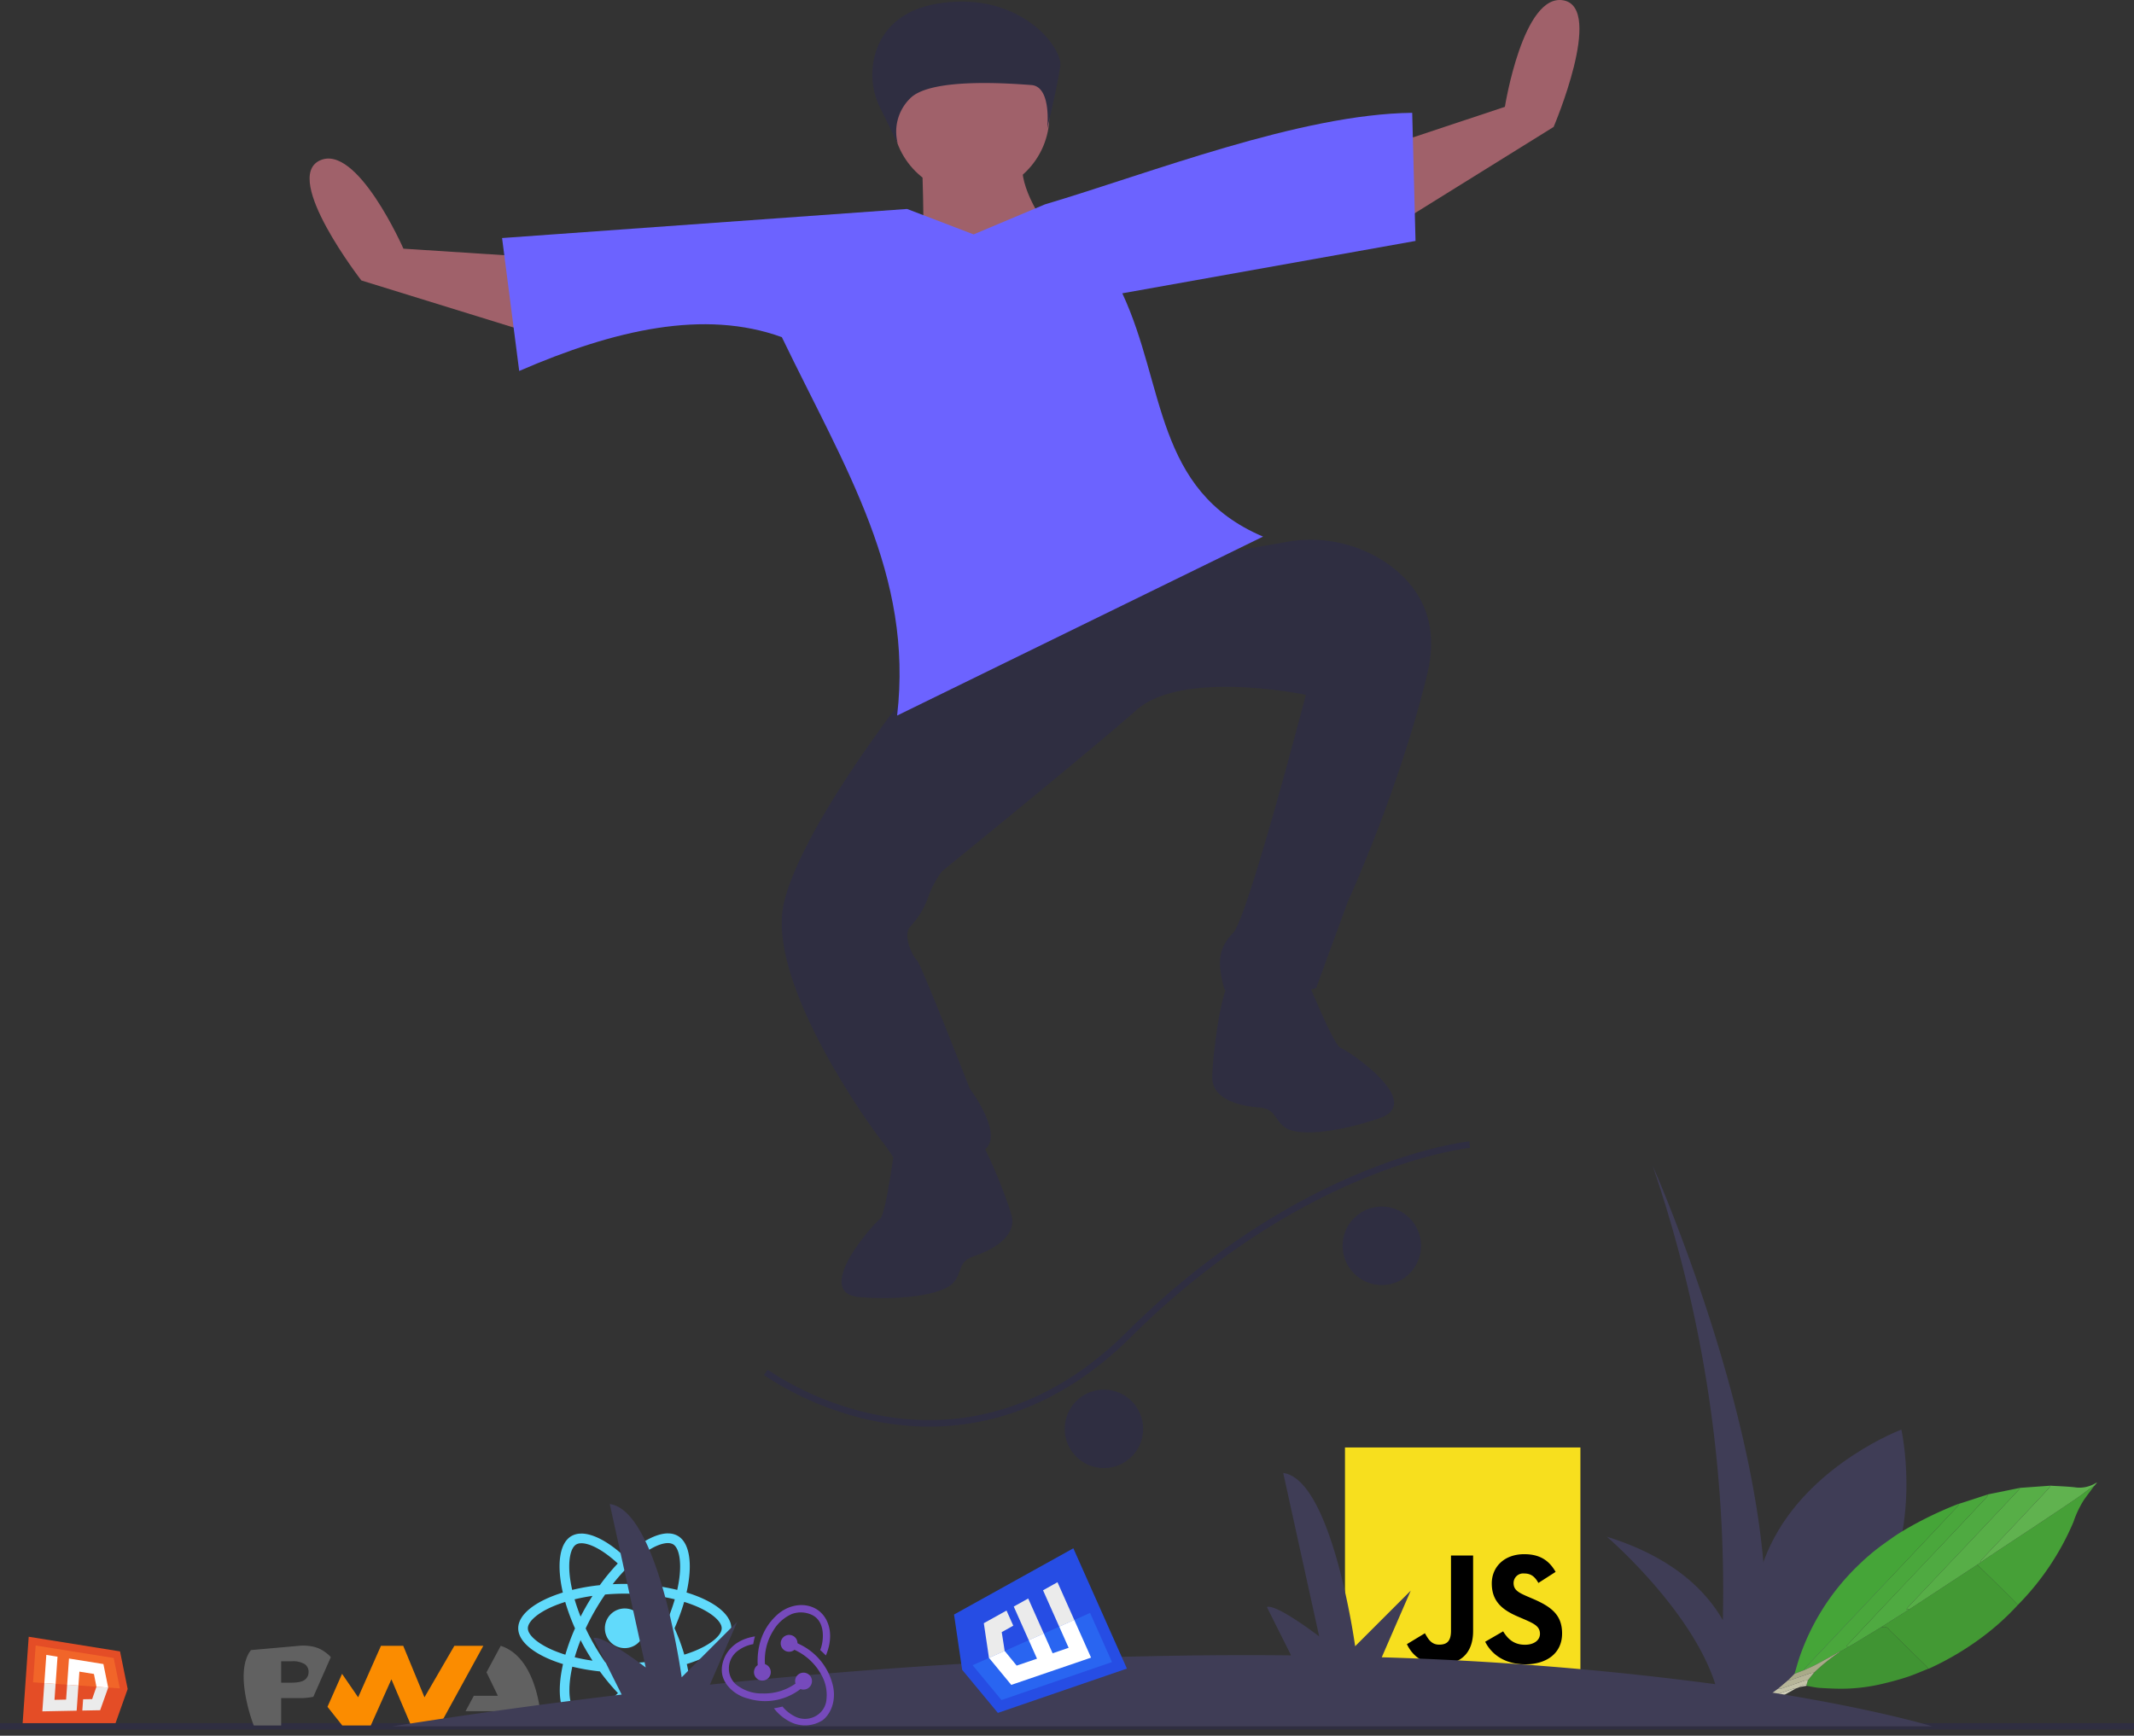 <svg xmlns="http://www.w3.org/2000/svg" width="652.746" height="530.994" viewBox="0 0 652.746 530.994">
  <rect x="0" y="0" width="652.746" height="530.994" fill="#333333" stroke="none"/>
  <g id="skater" transform="translate(-92.488 0)">
    <path id="Path_180" data-name="Path 180" d="M832.067,623.228s-26.378,9.894-38.806,32.943-6.2,50.524-6.2,50.524,26.378-9.894,38.806-32.943S832.067,623.228,832.067,623.228Z" transform="translate(-158 -185.887)" fill="#3f3d56"/>
    <g id="mongodb" transform="translate(705.678 404.444) rotate(57)">
      <path id="Path_41" data-name="Path 41" d="M82.1,42.812a77.861,77.861,0,0,1,2.331,14.626A88.26,88.26,0,0,1,83.671,76c-.026.169-.081.327-.122.491a4.369,4.369,0,0,0-.9.012c-2.47.535-4.938,1.09-7.406,1.641-2.551.57-5.106,1.117-7.653,1.726-.9.215-2.019-.042-2.383,1.679-.01.047-.114.055-.174.082l.123-10.283q-.063-12.406-.125-24.811l1.189-.281c1.944-.439,3.888-.884,5.834-1.311,2.322-.508,4.646-1,6.969-1.5,1.025-.22,2.051-.422,3.078-.632Z" transform="translate(-7.337 0.918)" fill="#439934" fill-rule="evenodd"/>
      <path id="Path_42" data-name="Path 42" d="M55.245,111.645c-1.254-1.487-2.552-2.908-3.754-4.471a71.055,71.055,0,0,1-13.53-30.248,66.115,66.115,0,0,1-1.207-10.018c-.1-2.376-.236-4.773-.114-7.136a113.072,113.072,0,0,1,2.32-18.566l.073-.141a3.134,3.134,0,0,1,.383.718q1.958,7.949,3.89,15.91,6.075,25.014,12.152,50.028a4.319,4.319,0,0,0,.433.886Z" transform="translate(0 0.878)" fill="#45a538" fill-rule="evenodd"/>
      <path id="Path_43" data-name="Path 43" d="M81.837,43.7c-1.027.211-2.054.412-3.079.63-2.323.5-4.647.99-6.969,1.5-1.946.427-3.89.872-5.834,1.311l-1.189.281-.009-1.069c-.039-.879-.107-1.757-.114-2.635-.051-5.6-.083-11.209-.134-16.813q-.047-5.262-.13-10.522c-.032-2.179-.066-4.359-.137-6.535-.039-1.169-.175-2.333-.231-3.5-.031-.672.012-1.349.022-2.025.606,1.62,1.2,3.251,1.822,4.859a30.727,30.727,0,0,0,3.965,6.457A81.224,81.224,0,0,1,81.837,43.7Z" transform="translate(-7.071 0.03)" fill="#46a037" fill-rule="evenodd"/>
      <path id="Path_44" data-name="Path 44" d="M64.85,80.869c.06-.027.165-.035.174-.082.364-1.721,1.481-1.464,2.383-1.679,2.547-.608,5.1-1.156,7.653-1.726,2.468-.551,4.936-1.106,7.406-1.641a4.3,4.3,0,0,1,.9-.012c-.462,2.271-.825,4.592-1.411,6.8-.665,2.505-1.469,4.951-2.323,7.348a55.12,55.12,0,0,1-4.714,9.988c-1.424,2.361-3.011,4.543-4.6,6.7-.879,1.192-1.916,2.163-2.881,3.234l-.25-.235-.9-1.062-.932-2.816A57.486,57.486,0,0,1,64.315,95.62l.017-.574.127-2.482c.042-.847.1-1.693.125-2.542.1-3.051.179-6.1.266-9.152Z" transform="translate(-7.152 1.677)" fill="#409433" fill-rule="evenodd"/>
      <path id="Path_45" data-name="Path 45" d="M59.391,82.08q-.131,4.576-.265,9.153c-.026.849-.082,1.7-.125,2.542l-.568.3c-1.261-5.117-2.522-10.18-3.756-15.257q-3.061-12.6-6.094-25.21-2.468-10.171-4.972-20.325a3.6,3.6,0,0,0-.458-.845l3.633-9.21a6.169,6.169,0,0,1,.368.9q2.521,10.286,5.022,20.582,3.246,13.4,6.476,26.8c.086.357.229.686.364,1.086l.5-.8Q59.453,76.938,59.391,82.08Z" transform="translate(-1.693 0.466)" fill="#4faa41" fill-rule="evenodd"/>
      <path id="Path_46" data-name="Path 46" d="M42.311,32.227a3.621,3.621,0,0,1,.458.845q2.5,10.156,4.972,20.325Q50.8,66,53.835,78.608c1.233,5.075,2.495,10.14,3.756,15.257l.568-.3-.127,2.482-.115.572c-.2,2.717-.364,5.441-.6,8.152-.121,1.359-.378,2.693-.573,4.038a4.357,4.357,0,0,1-.433-.886Q50.222,82.917,44.156,57.9q-1.933-7.96-3.89-15.91a3.106,3.106,0,0,0-.383-.718q1.213-4.522,2.428-9.044Z" transform="translate(-0.849 0.674)" fill="#4aa73c" fill-rule="evenodd"/>
      <path id="Path_47" data-name="Path 47" d="M60.777,71.981l-.5.8c-.136-.4-.278-.73-.364-1.086q-3.242-13.4-6.476-26.8-2.5-10.3-5.022-20.582a5.963,5.963,0,0,0-.368-.9l4.493-8.149a3.507,3.507,0,0,1,.417.787Q54.83,23.6,56.671,31.166c1.148,4.71,2.279,9.428,3.44,14.132a2.753,2.753,0,0,0,.53.8l.009,1.069Q60.715,59.573,60.777,71.981Z" transform="translate(-2.955 0.282)" fill="#57ae47" fill-rule="evenodd"/>
      <path id="Path_48" data-name="Path 48" d="M62.205,46.382a2.753,2.753,0,0,1-.53-.8c-1.161-4.7-2.292-9.421-3.44-14.132q-1.843-7.566-3.712-15.119a3.507,3.507,0,0,0-.417-.787c1.461-1.972,2.877-4.016,4.4-5.9A9.5,9.5,0,0,0,60.99,3.538a4.248,4.248,0,0,1,.108-.526l.385,1.336c-.01.676-.053,1.352-.022,2.025.056,1.169.192,2.333.231,3.5.071,2.176.105,4.356.137,6.535q.077,5.261.13,10.522c.05,5.6.082,11.209.134,16.813C62.1,44.626,62.165,45.5,62.205,46.382Z" transform="translate(-4.518 0)" fill="#60b24f" fill-rule="evenodd"/>
      <path id="Path_49" data-name="Path 49" d="M62.374,107.36c.2-1.345.452-2.68.573-4.038.241-2.71.407-5.435.6-8.152l.049-.01.049.011a57.486,57.486,0,0,0,1.034,10.065,3.222,3.222,0,0,0-.384.717c-.539,2.1-1.048,4.211-1.59,6.308a3.219,3.219,0,0,1-.426.761l-.554-2.625.646-3.037Z" transform="translate(-6.484 2.125)" fill="#a9aa88" fill-rule="evenodd"/>
      <path id="Path_50" data-name="Path 50" d="M62.476,112.8a3.193,3.193,0,0,0,.426-.761c.542-2.1,1.051-4.21,1.59-6.308a3.191,3.191,0,0,1,.384-.717l.931,2.818a5.383,5.383,0,0,0-.54,1.085l-1.784,7.222a2.558,2.558,0,0,1-.492.739l-.516-4.077Z" transform="translate(-6.677 2.352)" fill="#b6b598" fill-rule="evenodd"/>
      <path id="Path_51" data-name="Path 51" d="M63.171,116.809a2.53,2.53,0,0,0,.492-.739l1.784-7.222a5.372,5.372,0,0,1,.54-1.085l.9,1.061a2.7,2.7,0,0,0-.532,2.145l-.274,1.236a2.594,2.594,0,0,0-.367.638c-.623,2.458-1.217,4.93-1.844,7.389a3.527,3.527,0,0,1-.456.831q-.121-2.129-.246-4.254Z" transform="translate(-6.856 2.416)" fill="#c2c1a7" fill-rule="evenodd"/>
      <path id="Path_52" data-name="Path 52" d="M63.5,120.963a3.624,3.624,0,0,0,.456-.831c.627-2.457,1.221-4.929,1.844-7.389a2.589,2.589,0,0,1,.367-.638l-.378,5.673a1.854,1.854,0,0,0-.3.488c-.427,1.651-.829,3.315-1.257,4.966a7.3,7.3,0,0,1-.39.96c-.117-.212-.327-.416-.337-.637-.038-.86-.012-1.727-.01-2.591Z" transform="translate(-6.938 2.516)" fill="#cecdb7" fill-rule="evenodd"/>
      <path id="Path_53" data-name="Path 53" d="M63.969,124.064a7.417,7.417,0,0,0,.39-.96c.429-1.65.83-3.314,1.257-4.966a1.891,1.891,0,0,1,.3-.488l.009,3.724-.9,3.2-1.047-.506Z" transform="translate(-7.062 2.644)" fill="#dbdac7" fill-rule="evenodd"/>
      <path id="Path_54" data-name="Path 54" d="M65.38,124.487l.9-3.2.186,3.781Z" transform="translate(-7.426 2.728)" fill="#ebe9dc" fill-rule="evenodd"/>
      <path id="Path_55" data-name="Path 55" d="M67.449,110.946a2.7,2.7,0,0,1,.532-2.145l.25.235Z" transform="translate(-7.949 2.44)" fill="#cecdb7" fill-rule="evenodd"/>
      <path id="Path_56" data-name="Path 56" d="M64.282,95.185l-.049-.011-.049.01.115-.572-.017.573Z" transform="translate(-7.118 2.113)" fill="#4faa41" fill-rule="evenodd"/>
    </g>
    <g id="html" transform="matrix(0.07, -0.998, 0.998, 0.07, -413.719, 1475.365)">
      <path id="Path_136" data-name="Path 136" d="M925.83,337.49l-2.515,28.166-11.3,3.135-11.271-3.135L898.23,337.49Z" transform="translate(82.013 107.84)" fill="#e44d26"/>
      <path id="Path_137" data-name="Path 137" d="M981.86,378.052l9.133-2.531,2.145-24.07H981.86Z" transform="translate(12.182 96.183)" fill="#f16529"/>
      <path id="Path_138" data-name="Path 138" d="M933.135,375.845h4.887V372.39H929.36l.082.927.85,9.521h7.732v-3.455h-4.572Zm.785,8.72h-3.465l.483,5.425,7.069,1.97h.016v-3.605h-.015l-3.848-1.039Z" transform="translate(56.019 78.698)" fill="#ebebeb"/>
      <path id="Path_140" data-name="Path 140" d="M981.79,382.83h4.254l-.4,4.481-3.853,1.04v3.6l7.084-1.964.051-.584.812-9.1.084-.927H981.79v3.455Zm0-7v.008h8.346l.069-.777.165-1.752.082-.927H981.79v3.447Z" transform="translate(12.24 78.707)" fill="#fff"/>
    </g>
    <path id="Path_192" data-name="Path 192" d="M0,0H652.746V1.941H0Z" transform="translate(92.488 527.143)" fill="#2f2e41"/>
    <path id="Path_182" data-name="Path 182" d="M519.872,620.975a95.444,95.444,0,0,1-35.748-14.446l1.182-1.614a93.363,93.363,0,0,0,35,14.106c18.932,3.4,47.261,1.731,74.707-25.527,53.414-53.048,104.393-58.391,104.9-58.438l.187,1.992c-.5.047-50.768,5.317-103.678,57.866-21.613,21.464-43.792,27.4-61.718,27.4A83.5,83.5,0,0,1,519.872,620.975Z" transform="translate(-158 -185.887)" fill="#2f2e41"/>
    <circle id="Ellipse_28" data-name="Ellipse 28" cx="12" cy="12" r="12" transform="translate(503.153 369.113)" fill="#2f2e41"/>
    <circle id="Ellipse_29" data-name="Ellipse 29" cx="12" cy="12" r="12" transform="translate(418.153 425.113)" fill="#2f2e41"/>
    <g id="pwa-logo" transform="translate(172.99 503.606)">
      <path id="Path_178" data-name="Path 178" d="M99.9,24.37,113.266,0h-8.858l-9.14,15.749L88.767,0H81.957L74.979,15.749,70.057,8.572,65.6,18.663l4.522,5.707h8.718L85.15,10.248l6.013,14.123Z" transform="translate(-45.93 -0.121)" fill="#fb8c00"/>
      <path id="Path_179" data-name="Path 179" d="M5.5,15.884h5.442a21.478,21.478,0,0,0,4.4-.407l1.408-3.2L20.69,3.345a7.879,7.879,0,0,0-1.027-.993C17.644.7,15.693-.195,11.8-.195L-3.741,1.187c-5.472,7,.854,23.062.854,23.062H5.5Zm7.2-10.4a2.779,2.779,0,0,1,1.184,2.35,2.907,2.907,0,0,1-1.041,2.353q-1.141.966-4.2.966H5.5V4.608H8.67a6.981,6.981,0,0,1,4.036.878Zm49.2,14.4,2.543-4.729h7.341L68.307,7.983l4.358-8.1C84.756,3.8,85.145,24.25,85.145,24.25h-9.2l-2.132-4.365Z" fill="#616161"/>
    </g>
    <g id="React-icon" transform="translate(75.299 391.09)">
      <path id="Path_38" data-name="Path 38" d="M240.888,107.033c0-4.318-5.408-8.411-13.7-10.949,1.913-8.451,1.063-15.174-2.684-17.327a5.826,5.826,0,0,0-2.976-.744v2.963a3.077,3.077,0,0,1,1.515.345c1.807,1.036,2.591,4.983,1.98,10.059-.146,1.249-.385,2.564-.678,3.907a64.394,64.394,0,0,0-8.437-1.448,64.815,64.815,0,0,0-5.528-6.644c4.332-4.026,8.4-6.232,11.161-6.232V78h0c-3.654,0-8.437,2.6-13.274,7.122-4.837-4.491-9.62-7.069-13.274-7.069v2.963c2.751,0,6.83,2.192,11.161,6.192a62.754,62.754,0,0,0-5.488,6.63,62.051,62.051,0,0,0-8.451,1.462c-.306-1.329-.532-2.618-.691-3.853-.625-5.076.146-9.022,1.94-10.072a2.957,2.957,0,0,1,1.528-.345V78.066h0a5.925,5.925,0,0,0-3,.744c-3.734,2.153-4.571,8.863-2.644,17.287-8.265,2.551-13.646,6.63-13.646,10.936s5.408,8.411,13.7,10.949c-1.913,8.451-1.063,15.174,2.684,17.327a5.841,5.841,0,0,0,2.99.744c3.654,0,8.438-2.6,13.274-7.122,4.837,4.491,9.62,7.069,13.274,7.069a5.925,5.925,0,0,0,3-.744c3.734-2.153,4.571-8.863,2.644-17.287C235.507,115.431,240.888,111.338,240.888,107.033Zm-17.3-8.863c-.492,1.714-1.1,3.481-1.794,5.249-.545-1.063-1.116-2.126-1.741-3.189s-1.262-2.1-1.913-3.109C220.027,97.4,221.847,97.745,223.588,98.17ZM217.5,112.321c-1.036,1.794-2.1,3.495-3.2,5.076-1.98.173-3.986.266-6.006.266s-4.013-.093-5.979-.252q-1.654-2.372-3.216-5.049-1.515-2.611-2.764-5.288c.824-1.781,1.754-3.561,2.751-5.3,1.036-1.794,2.1-3.495,3.2-5.076,1.98-.173,3.986-.266,6.006-.266s4.013.093,5.979.252q1.654,2.372,3.216,5.049,1.515,2.611,2.764,5.288C219.416,108.8,218.5,110.581,217.5,112.321Zm4.292-1.727c.718,1.781,1.329,3.561,1.834,5.288-1.741.425-3.574.784-5.474,1.063.651-1.023,1.3-2.073,1.913-3.149S221.249,111.657,221.794,110.594Zm-13.473,14.178a54.765,54.765,0,0,1-3.694-4.252c1.2.053,2.418.093,3.654.093s2.485-.027,3.694-.093A51.865,51.865,0,0,1,208.321,124.772Zm-9.886-7.826c-1.887-.279-3.707-.624-5.448-1.05.492-1.714,1.1-3.481,1.794-5.249.545,1.063,1.116,2.126,1.741,3.189S197.784,115.935,198.435,116.945Zm9.819-27.651a54.777,54.777,0,0,1,3.694,4.252c-1.2-.053-2.418-.093-3.654-.093s-2.485.027-3.694.093A51.859,51.859,0,0,1,208.254,89.294Zm-9.833,7.826c-.651,1.023-1.3,2.073-1.913,3.149s-1.183,2.126-1.727,3.189c-.718-1.781-1.329-3.561-1.834-5.288C194.688,97.758,196.521,97.4,198.422,97.121ZM186.4,113.756c-4.7-2.006-7.747-4.637-7.747-6.723s3.043-4.73,7.747-6.723c1.143-.492,2.392-.93,3.681-1.342a63.818,63.818,0,0,0,2.99,8.092,62.925,62.925,0,0,0-2.95,8.052C188.8,114.7,187.552,114.248,186.4,113.756Zm7.149,18.988c-1.807-1.036-2.591-4.983-1.98-10.059.146-1.249.385-2.564.678-3.906a64.4,64.4,0,0,0,8.438,1.448,64.811,64.811,0,0,0,5.528,6.644c-4.332,4.026-8.4,6.232-11.161,6.232A3.171,3.171,0,0,1,193.545,132.744Zm31.518-10.125c.625,5.076-.146,9.022-1.94,10.072a2.957,2.957,0,0,1-1.528.345c-2.75,0-6.83-2.192-11.161-6.192a62.76,62.76,0,0,0,5.488-6.63,62.052,62.052,0,0,0,8.451-1.462A37.2,37.2,0,0,1,225.063,122.619Zm5.116-8.863c-1.143.492-2.392.93-3.681,1.342a63.823,63.823,0,0,0-2.99-8.092,62.919,62.919,0,0,0,2.95-8.052c1.315.412,2.565.864,3.734,1.355,4.7,2.006,7.747,4.637,7.747,6.723S234.882,111.763,230.178,113.756Z" transform="translate(0 0)" fill="#61dafb"/>
      <path id="Path_39" data-name="Path 39" d="M320.8,78.4Z" transform="translate(-125.82 -0.347)" fill="#61dafb"/>
      <circle id="Ellipse_27" data-name="Ellipse 27" cx="6.072" cy="6.072" r="6.072" transform="translate(202.208 100.961)" fill="#61dafb"/>
      <path id="Path_40" data-name="Path 40" d="M520.5,78.1Z" transform="translate(-298.985 -0.087)" fill="#61dafb"/>
    </g>
    <g id="js" transform="translate(-1104.123 146.874)">
      <path id="Path_110" data-name="Path 110" d="M585,276.09h72.013V348.1H585Z" transform="translate(1023.013 19.84)" fill="#f7df1e"/>
      <path id="Path_111" data-name="Path 111" d="M654.21,422.971l5.511-3.336c1.064,1.885,2.03,3.481,4.351,3.481,2.225,0,3.626-.87,3.626-4.252v-23.01h6.767v23.1c0,7.008-4.1,10.2-10.1,10.2-5.413,0-8.554-2.8-10.149-6.187m23.927-.725,5.508-3.191c1.45,2.37,3.336,4.1,6.671,4.1,2.8,0,4.592-1.4,4.592-3.336,0-2.32-1.836-3.141-4.926-4.5l-1.691-.725c-4.882-2.077-8.122-4.687-8.122-10.2,0-5.076,3.866-8.942,9.908-8.942,4.3,0,7.388,1.5,9.618,5.413l-5.268,3.385c-1.16-2.08-2.416-2.9-4.351-2.9a2.945,2.945,0,0,0-3.24,2.9c0,2.03,1.256,2.851,4.156,4.1l1.691.725c5.746,2.463,8.992,4.977,8.992,10.634,0,6.091-4.786,9.427-11.219,9.427-6.294,0-10.344-3.01-12.314-6.912" transform="translate(972.741 -66.866)"/>
    </g>
    <path id="Path_183" data-name="Path 183" d="M841.5,714s-17.462-5.413-52.261-10.842L790,692.5c6-60-34-150-34-150a401.561,401.561,0,0,1,21.469,139.025C772.132,672.212,761.821,662.166,742,656c0,0,25.778,22.106,33.159,45.1a997.79,997.79,0,0,0-102.023-8.216L682,672.5l-17,17s-7-51-22-53l11,50s-13-10-16-9l7.4,14.795c-49.819-.517-109.085,1.736-177.766,8.952L476,682l-17,17s-7-51-22-53l11,50s-13-10-16-9l8.643,17.286q-33.667,4-70.143,9.714Z" transform="translate(-158 -185.887)" fill="#3f3d56"/>
    <path id="Path_184" data-name="Path 184" d="M565.648,230.378c-10.9,11.748,17.6,40.26,17.6,40.26s-57.707,9.73-53.128,9.141,2.206-49.132,2.206-49.132S576.548,218.63,565.648,230.378Z" transform="translate(-158 -185.887)" fill="#a0616a"/>
    <path id="Path_185" data-name="Path 185" d="M605.812,356.109l-50.139,25.614-27.23,15.606s-32.1,40.431-38.087,64.392,25.93,68.247,29.544,72.823a54.354,54.354,0,0,1,4.989,7.424c1.247,1.856,12.029-.541,23.8-3.066s-1.562-19.963-1.562-19.963-15.027-38.4-16.147-39.259c-1.046-.807-4.6-7.446-2.043-10.352a25.95,25.95,0,0,0,5.445-8.9,30.091,30.091,0,0,1,4.187-7.941s45.361-36.836,59.528-49.378,51.829-4.658,51.829-4.658-17.782,68.2-22.23,72.806-4.929,8.7-2.915,16.508,28.282.391,28.282.391l9.7-26.456s15.749-34.293,24.3-69.674c4.275-17.691-3.888-28.235-13.121-34.355a41.391,41.391,0,0,0-30.03-5.978l-46.349,8.131,32.147-13.849Z" transform="translate(-158 -185.887)" fill="#2f2e41"/>
    <path id="Path_186" data-name="Path 186" d="M420.878,290.191l-59.854-18.506s-24.179-31.167-12.788-36.667,25.652,26.944,25.652,26.944l41.686,2.7Z" transform="translate(-158 -185.887)" fill="#a0616a"/>
    <path id="Path_187" data-name="Path 187" d="M672.494,257.787l53.212-33.068s15.493-36.276,3.081-38.711S710.8,218.573,710.8,218.573l-39.642,13.171Z" transform="translate(-158 -185.887)" fill="#a0616a"/>
    <path id="Path_188" data-name="Path 188" d="M682.453,220.4l1.014,39.191-89.688,16.025c13.192,28.224,9.841,60.347,43.047,74.426L524.9,404.787c4.987-43.038-15.818-75.456-35.263-115.759-23.685-8.586-51.2-2.291-80.336,10.346l-5.237-40.664,123.878-8.9,20.349,7.779,21.818-9.177C602.179,238.89,648.221,220.776,682.453,220.4Z" transform="translate(-158 -185.887)" fill="#6c63ff"/>
    <path id="Path_189" data-name="Path 189" d="M626.64,486.517c-2.72,2.367-5.252,21.85-5.35,28.92s9.212,8.9,14.3,9.249,4.478,3.456,7.837,6.049,14.4,2.179,28.89-2.712-9.753-20.926-11.864-21.662-11-22.782-11-22.782S629.36,484.15,626.64,486.517Z" transform="translate(-158 -185.887)" fill="#2f2e41"/>
    <path id="Path_190" data-name="Path 190" d="M547.368,531.007c3.231,1.6,10.617,19.806,12.5,26.621s-6.657,10.94-11.489,12.57-3.456,4.478-6.049,7.837-13.374,5.755-28.635,4.7,4.133-22.714,5.988-23.961,4.869-24.825,4.869-24.825S544.137,529.407,547.368,531.007Z" transform="translate(-158 -185.887)" fill="#2f2e41"/>
    <circle id="Ellipse_30" data-name="Ellipse 30" cx="23.996" cy="23.996" r="23.996" transform="translate(365.475 11.433)" fill="#a0616a"/>
    <path id="redux" d="M25.092,24.01a2.589,2.589,0,0,0-.277-5.162h-.092a2.578,2.578,0,0,0-2.489,2.673,2.647,2.647,0,0,0,.737,1.705,16.484,16.484,0,0,1-7.558,7.235A12.462,12.462,0,0,1,7.9,31.891a6.406,6.406,0,0,1-4.7-2.719,6.77,6.77,0,0,1-.369-7.143,10.848,10.848,0,0,1,3.134-3.687c-.184-.6-.461-1.613-.6-2.35C-1.314,20.83-.622,27.375,1.405,30.462c1.521,2.3,4.608,3.733,8.018,3.733a11.335,11.335,0,0,0,2.765-.323,17.685,17.685,0,0,0,12.9-9.862ZM33.2,18.3a18.714,18.714,0,0,0-14.562-6.36H17.9a2.532,2.532,0,0,0-2.258-1.383h-.092a2.582,2.582,0,0,0,.092,5.162h.092A2.6,2.6,0,0,0,18,14.148h.83a17.564,17.564,0,0,1,9.816,3,12.345,12.345,0,0,1,4.885,5.9,6.388,6.388,0,0,1-.092,5.438A6.765,6.765,0,0,1,27.12,32.26a11.787,11.787,0,0,1-4.516-.968c-.507.461-1.429,1.2-2.074,1.659a14.227,14.227,0,0,0,5.945,1.429,10,10,0,0,0,8.94-4.885c1.336-2.673,1.244-7.281-2.212-11.2Zm-23.41,6.5a2.589,2.589,0,0,0,2.581,2.489h.092a2.582,2.582,0,0,0-.092-5.161h-.092a.785.785,0,0,0-.323.046,16.885,16.885,0,0,1-2.4-10.231,12.362,12.362,0,0,1,2.719-7.143,7.993,7.993,0,0,1,5.668-2.581c4.885-.092,6.958,5.991,7.1,8.434.6.138,1.613.461,2.3.691C26.8,3.871,22.189,0,17.765,0,13.617,0,9.793,3,8.272,7.42c-2.12,5.9-.737,11.567,1.843,16.038a2.071,2.071,0,0,0-.323,1.337Z" transform="matrix(0.891, 0.454, -0.454, 0.891, 325.893, 483.921)" fill="#764abc"/>
    <g id="css" transform="matrix(0.407, 0.914, -0.914, 0.407, -98.155, -801.855)">
      <path id="Path_173" data-name="Path 173" d="M218.685,351.087l-16.442-4.611L198.58,304.92h40.259l-3.667,41.55Z" transform="translate(1177.013 -260.16)" fill="#264de4"/>
      <path id="Path_174" data-name="Path 174" d="M313.459,357.456l3.134-35.576H300.14v39.31Z" transform="translate(1095.585 -273.758)" fill="#2965f1"/>
      <path id="Path_175" data-name="Path 175" d="M237.288,357.471l.452,5.039h11.28v-5.039Zm-.908-10.2.458,5.039h12.18V347.27H236.37Zm12.637,23.291H249l-5.614-1.516-.359-4.02h-5.069l.706,7.914,10.324,2.872h.024Z" transform="translate(1146.714 -293.863)" fill="#ebebeb"/>
      <path id="Path_176" data-name="Path 176" d="M311.724,357.471l.91-10.2H300v5.039h7.1l-.458,5.154H300V362.5h6.207l-.595,6.542L300,370.565v5.243l10.332-2.864.075-.852,1.189-13.27.123-1.354Z" transform="translate(1095.698 -293.863)" fill="#fff"/>
    </g>
    <path id="Path_191" data-name="Path 191" d="M519.734,218.909a22.826,22.826,0,0,1-.834-18.593c2.359-5.815,7.592-11.656,18.873-13.4,24.614-3.806,37.713,13.435,37.024,19.074s-3.993,19.271-3.993,19.271,1.476-12.906-4.859-13.362-30.9-2.378-37.122,4.145a14.233,14.233,0,0,0-3.711,13.83Z" transform="translate(-158 -185.887)" fill="#2f2e41"/>
  </g>
</svg>

